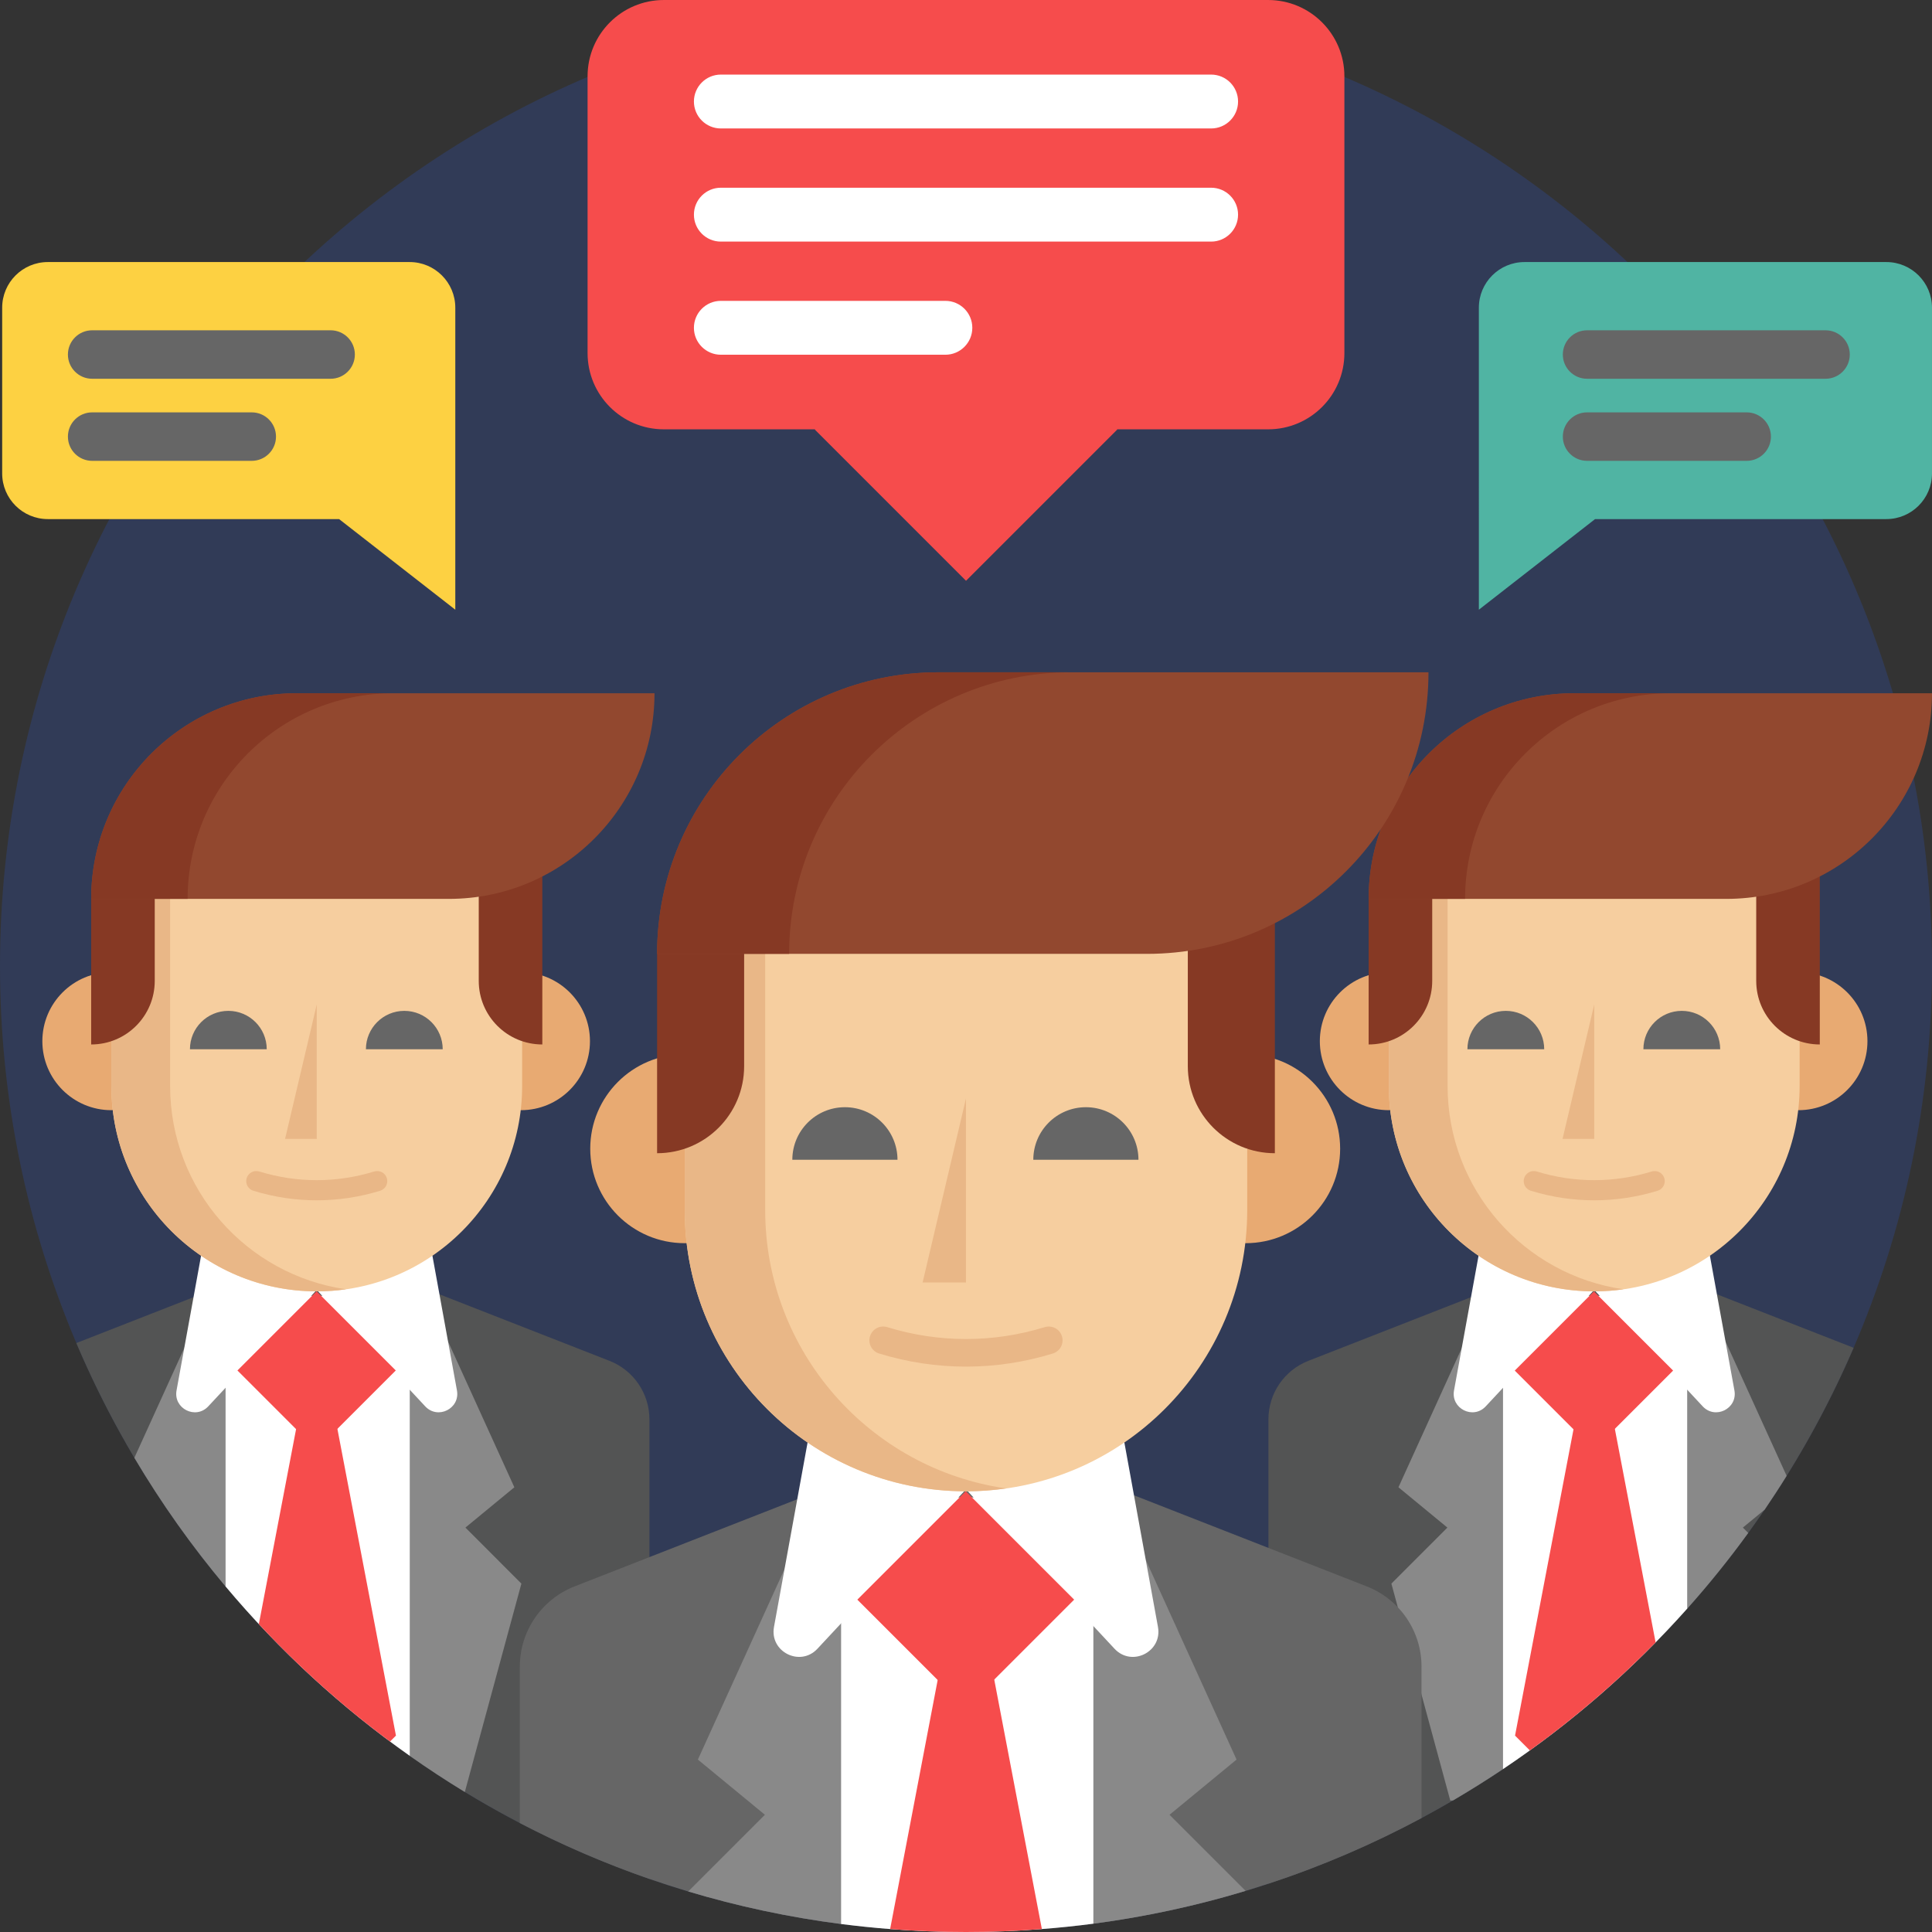 <?xml version="1.0" encoding="iso-8859-1"?>
<!-- Generator: Adobe Illustrator 19.0.0, SVG Export Plug-In . SVG Version: 6.00 Build 0)  -->
<svg version="1.1" id="Capa_1" xmlns="http://www.w3.org/2000/svg" xmlns:xlink="http://www.w3.org/1999/xlink" x="0px" y="0px"
	 viewBox="0 0 512 512" style="enable-background:new 0 0 512 512;" xml:space="preserve">
<rect x="0" y="0" width="512" height="512" fill="#333333" stroke="none"/>
<path style="fill:#313B57;" d="M512,256c0,35.934-7.408,70.144-20.773,101.177c-5.078,11.797-11.024,23.145-17.753,33.938
	c-1.881,3.041-3.835,6.019-5.831,8.965l-0.01,0.01c-1.421,2.079-2.863,4.127-4.336,6.154c-5.047,6.959-10.439,13.646-16.154,20.041
	c-2.727,3.051-5.517,6.039-8.391,8.965c-10.25,10.459-21.4,20.041-33.322,28.63c-2.341,1.693-4.723,3.344-7.126,4.953
	c-4.326,2.894-8.746,5.663-13.26,8.307c-2.748,1.599-5.517,3.156-8.328,4.66c-12.904,6.917-26.467,12.758-40.573,17.398
	c-2.006,0.658-4.012,1.296-6.04,1.902c-13.04,3.939-26.52,6.865-40.344,8.694c-4.514,0.596-9.07,1.066-13.657,1.421
	C269.479,511.739,262.771,512,256,512c-6.771,0-13.469-0.261-20.104-0.784c-4.368-0.334-8.704-0.784-13.009-1.337
	c-13.887-1.797-27.418-4.702-40.5-8.62c-3.459-1.034-6.886-2.142-10.282-3.323c-11.87-4.117-23.343-9.08-34.346-14.817
	c-4.963-2.591-9.822-5.329-14.576-8.223c-4.974-3.03-9.832-6.217-14.576-9.571c-1.766-1.243-3.521-2.508-5.245-3.803
	c-12.518-9.3-24.158-19.717-34.764-31.117c-3.03-3.25-5.977-6.583-8.829-9.989c-8.944-10.658-17.032-22.047-24.158-34.085
	c-5.778-9.738-10.919-19.895-15.381-30.407C7.21,325.214,0,291.453,0,256C0,114.615,114.615,0,256,0S512,114.615,512,256z"/>
<path style="fill:#535454;" d="M172.105,376.153v121.783c-68.472-23.74-123.737-75.724-151.876-142.012l35.537-13.908h58.169
	l47.585,18.62C167.905,363.133,172.105,369.288,172.105,376.153z"/>
<g>
	<path style="fill:#898989;" d="M59.768,355.997v64.418c-8.944-10.658-17.032-22.047-24.158-34.085l20.156-44.314L59.768,355.997z"
		/>
	<path style="fill:#898989;" d="M138.177,419.673l-14.994,55.223c-4.974-3.03-9.832-6.217-14.576-9.571V355.997l3.992-13.981
		l23.709,52.13l-12.967,10.679L138.177,419.673z"/>
</g>
<path style="fill:#FFFFFF;" d="M121.096,368.478L92.294,210.319c-1.692-9.291-15.012-9.291-16.704,0L46.786,368.478
	c-0.877,4.815,5.07,7.8,8.406,4.219l28.748-30.847l28.748,30.847C116.028,376.277,121.974,373.293,121.096,368.478z"/>
<g>
	<circle style="fill:#E8AA72;" cx="29.508" cy="275.926" r="18.284"/>
	<circle style="fill:#E8AA72;" cx="138.062" cy="275.926" r="18.284"/>
</g>
<path style="fill:#F6CE9F;" d="M83.942,342.228L83.942,342.228c-30.062,0-54.432-24.37-54.432-54.432v-69.873h108.864v69.873
	C138.374,317.858,114.004,342.228,83.942,342.228z"/>
<path style="fill:#E9B787;" d="M91.728,341.671c-2.544,0.368-5.139,0.554-7.784,0.554c-30.064,0-54.435-24.365-54.435-54.429
	v-69.873h15.574v69.873C45.084,315.214,65.356,337.895,91.728,341.671z"/>
<g>
	<path style="fill:#863924;" d="M41.009,229.734l-16.847,8.479v38.581l0,0c9.305,0,16.847-7.543,16.847-16.847V229.734z"/>
	<path style="fill:#863924;" d="M126.874,200.056h16.847v76.738l0,0c-9.305,0-16.847-7.543-16.847-16.847V200.056z"/>
</g>
<path style="fill:#FFFFFF;" d="M108.607,343.406v121.919c-18.16-12.8-34.586-27.909-48.839-44.91v-77.009L108.607,343.406
	L108.607,343.406z"/>
<path style="fill:#92482F;" d="M118.956,238.214H24.162l0,0c0-30.097,24.398-54.497,54.497-54.497h94.794l0,0
	C173.453,213.814,149.055,238.214,118.956,238.214z"/>
<path style="fill:#863924;" d="M104.216,183.717H78.658c-30.097,0-54.497,24.399-54.497,54.497l0,0h25.558l0,0
	C49.719,208.116,74.119,183.717,104.216,183.717z"/>
<g>
	<path style="fill:#666666;" d="M70.687,278.066c0-5.619-4.556-10.175-10.175-10.175s-10.175,4.556-10.175,10.175H70.687z"/>
	<path style="fill:#666666;" d="M117.323,278.066c0-5.619-4.556-10.175-10.175-10.175s-10.175,4.556-10.175,10.175H117.323z"/>
</g>
<g>
	
		<rect x="69.11" y="348.379" transform="matrix(0.707 -0.707 0.707 0.707 -232.245 165.745)" style="fill:#F64C4C;" width="29.678" height="29.678"/>
	<path style="fill:#F64C4C;" d="M104.929,459.954l-1.567,1.567c-12.518-9.3-24.158-19.717-34.764-31.117l15.35-80.374
		L104.929,459.954z"/>
</g>
<g>
	<polyline style="fill:#E9B787;" points="83.942,266.204 75.548,301.815 83.942,301.815 	"/>
	<path style="fill:#E9B787;" d="M83.942,318.096c-5.655,0-11.309-0.845-16.807-2.537c-1.41-0.434-2.201-1.928-1.767-3.337
		c0.434-1.41,1.929-2.202,3.338-1.767c9.967,3.067,20.503,3.067,30.472,0c1.409-0.434,2.905,0.357,3.338,1.767
		c0.434,1.41-0.357,2.904-1.768,3.337C95.251,317.25,89.597,318.096,83.942,318.096z"/>
</g>
<path style="fill:#535454;" d="M491.227,357.177C462.42,424.072,405.901,476.233,336.144,499.2V376.153
	c0-6.865,4.2-13.019,10.585-15.517l47.585-18.62h58.169L491.227,357.177z"/>
<g>
	<path style="fill:#898989;" d="M398.305,355.997v112.839c-4.326,2.894-8.746,5.663-13.26,8.307h-0.711l-15.6-57.469l14.838-14.848
		l-12.967-10.679l23.709-52.13L398.305,355.997z"/>
	<path style="fill:#898989;" d="M473.475,391.116c-1.881,3.041-3.835,6.019-5.831,8.965l-0.01,0.01l-5.757,4.733l1.421,1.421
		c-5.047,6.959-10.439,13.646-16.154,20.041v-70.29l4.002-13.981L473.475,391.116z"/>
</g>
<path style="fill:#FFFFFF;" d="M459.64,368.478L430.838,210.32c-1.692-9.291-15.012-9.291-16.704,0l-28.803,158.158
	c-0.877,4.815,5.07,7.8,8.406,4.219l28.748-30.847l28.748,30.847C454.571,376.277,460.517,373.293,459.64,368.478z"/>
<g>
	<circle style="fill:#E8AA72;" cx="368.055" cy="275.926" r="18.284"/>
	<circle style="fill:#E8AA72;" cx="476.609" cy="275.926" r="18.284"/>
</g>
<path style="fill:#F6CE9F;" d="M422.486,342.228L422.486,342.228c-30.062,0-54.432-24.37-54.432-54.432v-69.873h108.864v69.873
	C476.918,317.858,452.547,342.228,422.486,342.228z"/>
<path style="fill:#E9B787;" d="M430.272,341.671c-2.544,0.368-5.139,0.554-7.785,0.554c-30.064,0-54.435-24.365-54.435-54.429
	v-69.873h15.574v69.873C383.628,315.214,403.9,337.895,430.272,341.671z"/>
<g>
	<path style="fill:#863924;" d="M379.553,229.734l-16.847,8.479v38.581l0,0c9.305,0,16.847-7.543,16.847-16.847V229.734z"/>
	<path style="fill:#863924;" d="M465.417,200.056h16.847v76.738l0,0c-9.305,0-16.847-7.543-16.847-16.847V200.056z"/>
</g>
<path style="fill:#FFFFFF;" d="M447.143,343.406v82.881c-14.388,16.144-30.804,30.459-48.839,42.548v-125.43H447.143z"/>
<path style="fill:#92482F;" d="M457.5,238.214h-94.794l0,0c0-30.097,24.398-54.497,54.497-54.497h94.794l0,0
	C511.997,213.814,487.597,238.214,457.5,238.214z"/>
<path style="fill:#863924;" d="M442.76,183.717h-25.558c-30.097,0-54.497,24.399-54.497,54.497l0,0h25.558l0,0
	C388.263,208.116,412.663,183.717,442.76,183.717z"/>
<g>
	<path style="fill:#666666;" d="M409.231,278.066c0-5.619-4.556-10.175-10.175-10.175c-5.619,0-10.175,4.556-10.175,10.175H409.231z
		"/>
	<path style="fill:#666666;" d="M455.867,278.066c0-5.619-4.556-10.175-10.175-10.175c-5.619,0-10.175,4.556-10.175,10.175H455.867z
		"/>
</g>
<g>
	
		<rect x="407.653" y="348.372" transform="matrix(0.707 -0.707 0.707 0.707 -133.083 405.129)" style="fill:#F64C4C;" width="29.678" height="29.678"/>
	<path style="fill:#F64C4C;" d="M438.753,435.252c-10.25,10.459-21.4,20.041-33.322,28.63l-3.929-3.929l20.982-109.923
		L438.753,435.252z"/>
</g>
<g>
	<polyline style="fill:#E9B787;" points="422.486,266.204 414.092,301.815 422.486,301.815 	"/>
	<path style="fill:#E9B787;" d="M422.486,318.096c-5.655,0-11.309-0.845-16.807-2.537c-1.41-0.434-2.201-1.928-1.767-3.337
		c0.434-1.41,1.929-2.202,3.338-1.767c9.967,3.067,20.503,3.067,30.472,0c1.409-0.434,2.905,0.357,3.338,1.767
		c0.434,1.41-0.357,2.904-1.768,3.337C433.795,317.25,428.141,318.096,422.486,318.096z"/>
</g>
<path style="fill:#666666;" d="M376.717,441.668v40.135c-12.904,6.917-26.467,12.758-40.573,17.398
	C310.93,507.507,283.993,512,256,512c-29.383,0-57.616-4.953-83.895-14.064c-11.87-4.117-23.343-9.08-34.346-14.817v-41.451
	c0-9.394,5.757-17.826,14.503-21.253l65.149-25.495h79.653l65.149,25.495C370.96,423.842,376.717,432.274,376.717,441.668z"/>
<g>
	<path style="fill:#898989;" d="M222.887,414.062v95.817c-13.887-1.797-27.418-4.702-40.5-8.62l20.323-20.323l-17.763-14.629
		l32.465-71.387L222.887,414.062z"/>
	<path style="fill:#898989;" d="M330.104,501.102c-13.04,3.939-26.52,6.865-40.344,8.694v-95.734l5.475-19.143l32.465,71.387
		l-17.763,14.629L330.104,501.102z"/>
</g>
<path style="fill:#FFFFFF;" d="M306.871,431.158L267.43,214.588c-2.317-12.723-20.556-12.723-22.874,0l-39.441,216.571
	c-1.201,6.593,6.942,10.68,11.512,5.777l39.367-42.241l39.367,42.241C299.929,441.839,308.071,437.752,306.871,431.158z"/>
<g>
	<circle style="fill:#E8AA72;" cx="181.457" cy="304.421" r="25.036"/>
	<circle style="fill:#E8AA72;" cx="330.115" cy="304.421" r="25.036"/>
</g>
<path style="fill:#F6CE9F;" d="M255.994,395.214L255.994,395.214c-41.165,0-74.536-33.371-74.536-74.535v-95.68h149.07v95.68
	C330.528,361.843,297.157,395.214,255.994,395.214z"/>
<path style="fill:#E9B787;" d="M266.656,394.451c-3.484,0.503-7.036,0.759-10.659,0.759c-41.167,0-74.539-33.364-74.539-74.532
	v-95.679h21.326v95.68C202.784,358.223,230.544,389.281,266.656,394.451z"/>
<g>
	<path style="fill:#863924;" d="M197.205,241.173l-23.069,11.611v52.83l0,0c12.74,0,23.069-10.329,23.069-23.069V241.173z"/>
	<path style="fill:#863924;" d="M314.782,200.535h23.069v105.08l0,0c-12.74,0-23.069-10.329-23.069-23.069V200.535z"/>
</g>
<path style="fill:#FFFFFF;" d="M289.761,396.831v112.964c-4.514,0.596-9.07,1.066-13.657,1.421C269.479,511.739,262.771,512,256,512
	c-6.771,0-13.469-0.261-20.104-0.784c-4.368-0.334-8.704-0.784-13.009-1.337V396.831H289.761z"/>
<path style="fill:#92482F;" d="M303.94,252.784H174.135l0,0c0-41.214,33.41-74.623,74.623-74.623h129.805l0,0
	C378.563,219.374,345.154,252.784,303.94,252.784z"/>
<path style="fill:#863924;" d="M283.756,178.16h-34.997c-41.214,0-74.623,33.411-74.623,74.623l0,0h34.997l0,0
	C209.132,211.571,242.543,178.16,283.756,178.16z"/>
<g>
	<path style="fill:#666666;" d="M237.844,307.356c0-7.695-6.238-13.934-13.934-13.934c-7.695,0-13.934,6.238-13.934,13.934H237.844z
		"/>
	<path style="fill:#666666;" d="M301.704,307.356c0-7.695-6.238-13.934-13.934-13.934c-7.696,0-13.934,6.238-13.934,13.934H301.704z
		"/>
</g>
<g>
	
		<rect x="235.686" y="403.625" transform="matrix(0.707 -0.707 0.707 0.707 -224.792 305.193)" style="fill:#F64C4C;" width="40.638" height="40.638"/>
	<path style="fill:#F64C4C;" d="M256,512c-6.771,0-13.469-0.261-20.104-0.784L256,405.891l20.104,105.326
		C269.479,511.739,262.771,512,256,512z"/>
</g>
<g>
	<polyline style="fill:#E9B787;" points="255.993,291.112 244.499,339.874 255.993,339.874 	"/>
	<path style="fill:#E9B787;" d="M255.994,362.169c-7.743,0-15.486-1.158-23.014-3.473c-1.93-0.594-3.013-2.64-2.42-4.57
		c0.593-1.931,2.641-3.015,4.571-2.42c13.65,4.199,28.076,4.199,41.726,0c1.929-0.594,3.978,0.49,4.571,2.42
		c0.594,1.93-0.49,3.977-2.42,4.57C271.479,361.011,263.736,362.169,255.994,362.169z"/>
</g>
<g>
	<path style="fill:#F64C4C;" d="M336.068,113.776H175.925c-11.163,0-20.211-9.049-20.211-20.211V20.213
		c0-11.163,9.049-20.211,20.211-20.211h160.143c11.163,0,20.211,9.049,20.211,20.211v73.352
		C356.28,104.726,347.231,113.776,336.068,113.776z"/>
	
		<rect x="227.635" y="85.416" transform="matrix(-0.707 -0.707 0.707 -0.707 356.557 375.239)" style="fill:#F64C4C;" width="56.717" height="56.717"/>
</g>
<path style="fill:#FDD142;" d="M108.558,69.446H12.677c-6.683,0-12.101,5.418-12.101,12.101v43.917
	c0,6.683,5.418,12.101,12.101,12.101h77.185l30.797,24.013v-24.013V81.547C120.659,74.864,115.241,69.446,108.558,69.446z"/>
<path style="fill:#50B4A3;" d="M404.015,69.446h95.881c6.683,0,12.101,5.418,12.101,12.101v43.917
	c0,6.683-5.418,12.101-12.101,12.101h-77.185l-30.797,24.013v-24.013V81.547C391.913,74.864,397.331,69.446,404.015,69.446z"/>
<g>
	<path style="fill:#FFFFFF;" d="M320.959,34.044H191.035c-3.942,0-7.139-3.196-7.139-7.139s3.196-7.139,7.139-7.139h129.925
		c3.943,0,7.139,3.196,7.139,7.139S324.903,34.044,320.959,34.044z"/>
	<path style="fill:#FFFFFF;" d="M320.959,64.027H191.035c-3.942,0-7.139-3.196-7.139-7.139s3.196-7.139,7.139-7.139h129.925
		c3.943,0,7.139,3.196,7.139,7.139C328.098,60.831,324.903,64.027,320.959,64.027z"/>
	<path style="fill:#FFFFFF;" d="M250.534,94.009h-59.501c-3.942,0-7.139-3.196-7.139-7.139c0-3.942,3.196-7.139,7.139-7.139h59.501
		c3.943,0,7.139,3.196,7.139,7.139C257.673,90.813,254.478,94.009,250.534,94.009z"/>
</g>
<g>
	<path style="fill:#666666;" d="M87.618,100.377H24.42c-3.547,0-6.423-2.876-6.423-6.423s2.876-6.423,6.423-6.423h63.199
		c3.547,0,6.423,2.876,6.423,6.423S91.165,100.377,87.618,100.377z"/>
	<path style="fill:#666666;" d="M66.719,122.128H24.42c-3.547,0-6.423-2.876-6.423-6.423s2.876-6.423,6.423-6.423h42.299
		c3.547,0,6.423,2.876,6.423,6.423S70.266,122.128,66.719,122.128z"/>
	<path style="fill:#666666;" d="M483.788,100.377h-63.199c-3.547,0-6.423-2.876-6.423-6.423s2.876-6.423,6.423-6.423h63.199
		c3.547,0,6.423,2.876,6.423,6.423S487.335,100.377,483.788,100.377z"/>
	<path style="fill:#666666;" d="M462.889,122.128H420.59c-3.547,0-6.423-2.876-6.423-6.423s2.876-6.423,6.423-6.423h42.299
		c3.547,0,6.423,2.876,6.423,6.423S466.436,122.128,462.889,122.128z"/>
</g>
<g>
</g>
<g>
</g>
<g>
</g>
<g>
</g>
<g>
</g>
<g>
</g>
<g>
</g>
<g>
</g>
<g>
</g>
<g>
</g>
<g>
</g>
<g>
</g>
<g>
</g>
<g>
</g>
<g>
</g>
</svg>
